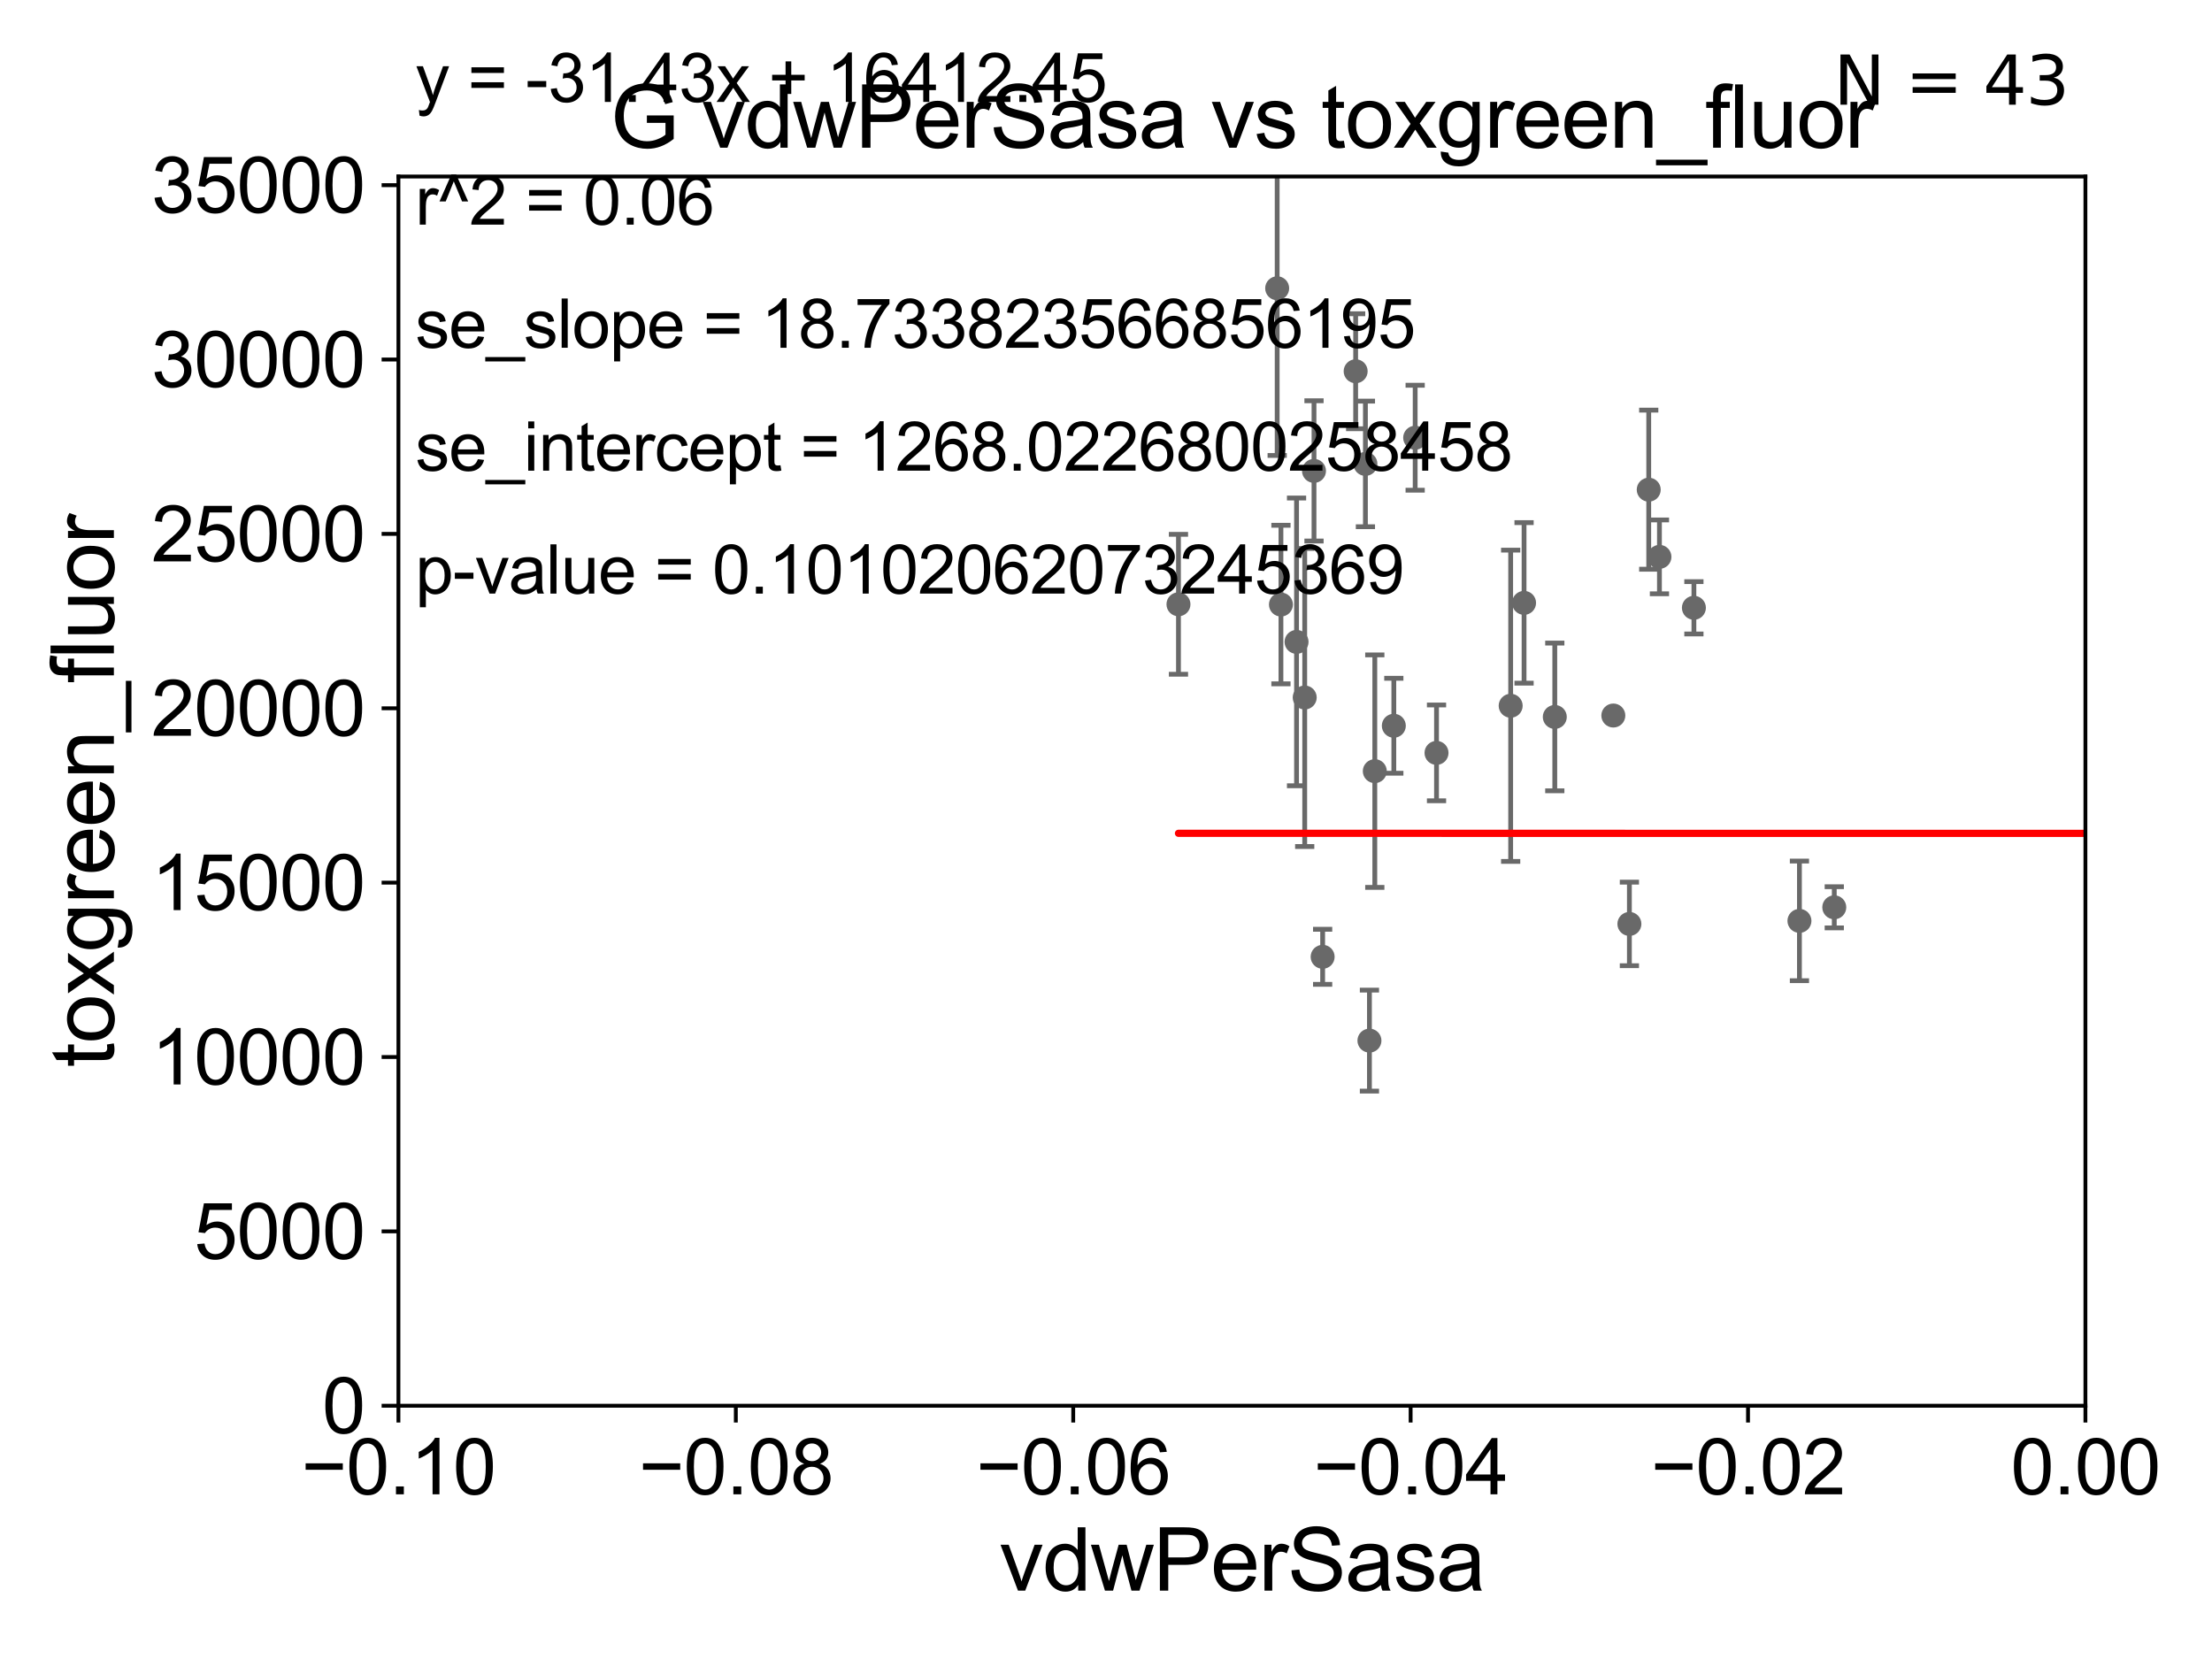 <?xml version="1.0" encoding="utf-8" standalone="no"?>
<!DOCTYPE svg PUBLIC "-//W3C//DTD SVG 1.1//EN"
  "http://www.w3.org/Graphics/SVG/1.1/DTD/svg11.dtd">
<svg xmlns:xlink="http://www.w3.org/1999/xlink" width="460.8pt" height="345.6pt" viewBox="0 0 460.8 345.6" xmlns="http://www.w3.org/2000/svg" version="1.1">
 <defs>
  <style type="text/css">*{stroke-linejoin: round; stroke-linecap: butt}</style>
 </defs>
 <g id="figure_1">
  <g id="patch_1">
   <path d="M 0 345.6 
L 460.8 345.6 
L 460.8 0 
L 0 0 
z
" style="fill: #ffffff"/>
  </g>
  <g id="axes_1">
   <g id="patch_2">
    <path d="M 83 292.84 
L 434.43 292.84 
L 434.43 36.775 
L 83 36.775 
z
" style="fill: #ffffff"/>
   </g>
   <g id="PathCollection_1">
    <defs>
     <path id="mbff61dcb5d" d="M 0 1.118 
C 0.297 1.118 0.581 1 0.791 0.791 
C 1 0.581 1.118 0.297 1.118 0 
C 1.118 -0.297 1 -0.581 0.791 -0.791 
C 0.581 -1 0.297 -1.118 0 -1.118 
C -0.297 -1.118 -0.581 -1 -0.791 -0.791 
C -1 -0.581 -1.118 -0.297 -1.118 0 
C -1.118 0.297 -1 0.581 -0.791 0.791 
C -0.581 1 -0.297 1.118 0 1.118 
z
" style="stroke: #696969"/>
    </defs>
    <g clip-path="url(#p802a7f3e3a)">
     <use xlink:href="#mbff61dcb5d" x="273.73" y="98.095" style="fill: #696969; stroke: #696969"/>
     <use xlink:href="#mbff61dcb5d" x="285.279" y="216.78" style="fill: #696969; stroke: #696969"/>
     <use xlink:href="#mbff61dcb5d" x="547.065" y="251.754" style="fill: #696969; stroke: #696969"/>
     <use xlink:href="#mbff61dcb5d" x="498.869" y="210.071" style="fill: #696969; stroke: #696969"/>
     <use xlink:href="#mbff61dcb5d" x="798.76" y="237.384" style="fill: #696969; stroke: #696969"/>
     <use xlink:href="#mbff61dcb5d" x="612.089" y="258.602" style="fill: #696969; stroke: #696969"/>
     <use xlink:href="#mbff61dcb5d" x="1117.107" y="270.894" style="fill: #696969; stroke: #696969"/>
     <use xlink:href="#mbff61dcb5d" x="323.892" y="149.352" style="fill: #696969; stroke: #696969"/>
     <use xlink:href="#mbff61dcb5d" x="339.433" y="192.471" style="fill: #696969; stroke: #696969"/>
     <use xlink:href="#mbff61dcb5d" x="456.817" y="227.751" style="fill: #696969; stroke: #696969"/>
     <use xlink:href="#mbff61dcb5d" x="343.461" y="102.009" style="fill: #696969; stroke: #696969"/>
     <use xlink:href="#mbff61dcb5d" x="317.49" y="125.59" style="fill: #696969; stroke: #696969"/>
     <use xlink:href="#mbff61dcb5d" x="33178.6" y="136.925" style="fill: #696969; stroke: #696969"/>
     <use xlink:href="#mbff61dcb5d" x="33178.6" y="257.754" style="fill: #696969; stroke: #696969"/>
     <use xlink:href="#mbff61dcb5d" x="7914.967" y="258.514" style="fill: #696969; stroke: #696969"/>
     <use xlink:href="#mbff61dcb5d" x="382.113" y="189.009" style="fill: #696969; stroke: #696969"/>
     <use xlink:href="#mbff61dcb5d" x="33178.6" y="190.508" style="fill: #696969; stroke: #696969"/>
     <use xlink:href="#mbff61dcb5d" x="33178.6" y="141.251" style="fill: #696969; stroke: #696969"/>
     <use xlink:href="#mbff61dcb5d" x="536.375" y="138.677" style="fill: #696969; stroke: #696969"/>
     <use xlink:href="#mbff61dcb5d" x="940.805" y="267.665" style="fill: #696969; stroke: #696969"/>
     <use xlink:href="#mbff61dcb5d" x="1001.867" y="242.287" style="fill: #696969; stroke: #696969"/>
     <use xlink:href="#mbff61dcb5d" x="5642.587" y="251.563" style="fill: #696969; stroke: #696969"/>
     <use xlink:href="#mbff61dcb5d" x="299.253" y="156.841" style="fill: #696969; stroke: #696969"/>
     <use xlink:href="#mbff61dcb5d" x="33178.6" y="244.083" style="fill: #696969; stroke: #696969"/>
     <use xlink:href="#mbff61dcb5d" x="33178.6" y="243.826" style="fill: #696969; stroke: #696969"/>
     <use xlink:href="#mbff61dcb5d" x="17702.977" y="158.912" style="fill: #696969; stroke: #696969"/>
     <use xlink:href="#mbff61dcb5d" x="266.844" y="125.939" style="fill: #696969; stroke: #696969"/>
     <use xlink:href="#mbff61dcb5d" x="270.095" y="133.718" style="fill: #696969; stroke: #696969"/>
     <use xlink:href="#mbff61dcb5d" x="266.059" y="60.054" style="fill: #696969; stroke: #696969"/>
     <use xlink:href="#mbff61dcb5d" x="284.442" y="96.642" style="fill: #696969; stroke: #696969"/>
     <use xlink:href="#mbff61dcb5d" x="374.857" y="191.837" style="fill: #696969; stroke: #696969"/>
     <use xlink:href="#mbff61dcb5d" x="286.396" y="160.644" style="fill: #696969; stroke: #696969"/>
     <use xlink:href="#mbff61dcb5d" x="345.693" y="116.005" style="fill: #696969; stroke: #696969"/>
     <use xlink:href="#mbff61dcb5d" x="245.496" y="125.886" style="fill: #696969; stroke: #696969"/>
     <use xlink:href="#mbff61dcb5d" x="282.407" y="77.339" style="fill: #696969; stroke: #696969"/>
     <use xlink:href="#mbff61dcb5d" x="290.359" y="151.189" style="fill: #696969; stroke: #696969"/>
     <use xlink:href="#mbff61dcb5d" x="20599.286" y="146.662" style="fill: #696969; stroke: #696969"/>
     <use xlink:href="#mbff61dcb5d" x="336.087" y="149.058" style="fill: #696969; stroke: #696969"/>
     <use xlink:href="#mbff61dcb5d" x="352.871" y="126.613" style="fill: #696969; stroke: #696969"/>
     <use xlink:href="#mbff61dcb5d" x="294.805" y="91.187" style="fill: #696969; stroke: #696969"/>
     <use xlink:href="#mbff61dcb5d" x="1270.269" y="270.144" style="fill: #696969; stroke: #696969"/>
     <use xlink:href="#mbff61dcb5d" x="271.795" y="145.302" style="fill: #696969; stroke: #696969"/>
     <use xlink:href="#mbff61dcb5d" x="8713.361" y="168.611" style="fill: #696969; stroke: #696969"/>
     <use xlink:href="#mbff61dcb5d" x="314.7" y="147.023" style="fill: #696969; stroke: #696969"/>
     <use xlink:href="#mbff61dcb5d" x="685.912" y="154.566" style="fill: #696969; stroke: #696969"/>
     <use xlink:href="#mbff61dcb5d" x="275.53" y="199.322" style="fill: #696969; stroke: #696969"/>
    </g>
   </g>
   <g id="matplotlib.axis_1">
    <g id="xtick_1">
     <g id="line2d_1">
      <defs>
       <path id="m4190eba7aa" d="M 0 0 
L 0 3.5 
" style="stroke: #000000; stroke-width: 0.8"/>
      </defs>
      <g>
       <use xlink:href="#m4190eba7aa" x="83" y="292.84" style="stroke: #000000; stroke-width: 0.8"/>
      </g>
     </g>
     <g id="text_1">
      <!-- −0.10 -->
      <g transform="translate(62.759 311.293)scale(0.16 -0.16)">
       <defs>
        <path id="ArialMT-2212" d="M 3381 1997 
L 356 1997 
L 356 2522 
L 3381 2522 
L 3381 1997 
z
" transform="scale(0.016)"/>
        <path id="ArialMT-30" d="M 266 2259 
Q 266 3072 433 3567 
Q 600 4063 929 4331 
Q 1259 4600 1759 4600 
Q 2128 4600 2406 4451 
Q 2684 4303 2865 4023 
Q 3047 3744 3150 3342 
Q 3253 2941 3253 2259 
Q 3253 1453 3087 958 
Q 2922 463 2592 192 
Q 2263 -78 1759 -78 
Q 1097 -78 719 397 
Q 266 969 266 2259 
z
M 844 2259 
Q 844 1131 1108 757 
Q 1372 384 1759 384 
Q 2147 384 2411 759 
Q 2675 1134 2675 2259 
Q 2675 3391 2411 3762 
Q 2147 4134 1753 4134 
Q 1366 4134 1134 3806 
Q 844 3388 844 2259 
z
" transform="scale(0.016)"/>
        <path id="ArialMT-2e" d="M 581 0 
L 581 641 
L 1222 641 
L 1222 0 
L 581 0 
z
" transform="scale(0.016)"/>
        <path id="ArialMT-31" d="M 2384 0 
L 1822 0 
L 1822 3584 
Q 1619 3391 1289 3197 
Q 959 3003 697 2906 
L 697 3450 
Q 1169 3672 1522 3987 
Q 1875 4303 2022 4600 
L 2384 4600 
L 2384 0 
z
" transform="scale(0.016)"/>
       </defs>
       <use xlink:href="#ArialMT-2212"/>
       <use xlink:href="#ArialMT-30" x="58.398"/>
       <use xlink:href="#ArialMT-2e" x="114.014"/>
       <use xlink:href="#ArialMT-31" x="141.797"/>
       <use xlink:href="#ArialMT-30" x="197.412"/>
      </g>
     </g>
    </g>
    <g id="xtick_2">
     <g id="line2d_2">
      <g>
       <use xlink:href="#m4190eba7aa" x="153.286" y="292.84" style="stroke: #000000; stroke-width: 0.8"/>
      </g>
     </g>
     <g id="text_2">
      <!-- −0.08 -->
      <g transform="translate(133.045 311.293)scale(0.16 -0.16)">
       <defs>
        <path id="ArialMT-38" d="M 1131 2484 
Q 781 2613 612 2850 
Q 444 3088 444 3419 
Q 444 3919 803 4259 
Q 1163 4600 1759 4600 
Q 2359 4600 2725 4251 
Q 3091 3903 3091 3403 
Q 3091 3084 2923 2848 
Q 2756 2613 2416 2484 
Q 2838 2347 3058 2040 
Q 3278 1734 3278 1309 
Q 3278 722 2862 322 
Q 2447 -78 1769 -78 
Q 1091 -78 675 323 
Q 259 725 259 1325 
Q 259 1772 486 2073 
Q 713 2375 1131 2484 
z
M 1019 3438 
Q 1019 3113 1228 2906 
Q 1438 2700 1772 2700 
Q 2097 2700 2305 2904 
Q 2513 3109 2513 3406 
Q 2513 3716 2298 3927 
Q 2084 4138 1766 4138 
Q 1444 4138 1231 3931 
Q 1019 3725 1019 3438 
z
M 838 1322 
Q 838 1081 952 856 
Q 1066 631 1291 507 
Q 1516 384 1775 384 
Q 2178 384 2440 643 
Q 2703 903 2703 1303 
Q 2703 1709 2433 1975 
Q 2163 2241 1756 2241 
Q 1359 2241 1098 1978 
Q 838 1716 838 1322 
z
" transform="scale(0.016)"/>
       </defs>
       <use xlink:href="#ArialMT-2212"/>
       <use xlink:href="#ArialMT-30" x="58.398"/>
       <use xlink:href="#ArialMT-2e" x="114.014"/>
       <use xlink:href="#ArialMT-30" x="141.797"/>
       <use xlink:href="#ArialMT-38" x="197.412"/>
      </g>
     </g>
    </g>
    <g id="xtick_3">
     <g id="line2d_3">
      <g>
       <use xlink:href="#m4190eba7aa" x="223.572" y="292.84" style="stroke: #000000; stroke-width: 0.8"/>
      </g>
     </g>
     <g id="text_3">
      <!-- −0.06 -->
      <g transform="translate(203.331 311.293)scale(0.16 -0.16)">
       <defs>
        <path id="ArialMT-36" d="M 3184 3459 
L 2625 3416 
Q 2550 3747 2413 3897 
Q 2184 4138 1850 4138 
Q 1581 4138 1378 3988 
Q 1113 3794 959 3422 
Q 806 3050 800 2363 
Q 1003 2672 1297 2822 
Q 1591 2972 1913 2972 
Q 2475 2972 2870 2558 
Q 3266 2144 3266 1488 
Q 3266 1056 3080 686 
Q 2894 316 2569 119 
Q 2244 -78 1831 -78 
Q 1128 -78 684 439 
Q 241 956 241 2144 
Q 241 3472 731 4075 
Q 1159 4600 1884 4600 
Q 2425 4600 2770 4297 
Q 3116 3994 3184 3459 
z
M 888 1484 
Q 888 1194 1011 928 
Q 1134 663 1356 523 
Q 1578 384 1822 384 
Q 2178 384 2434 671 
Q 2691 959 2691 1453 
Q 2691 1928 2437 2201 
Q 2184 2475 1800 2475 
Q 1419 2475 1153 2201 
Q 888 1928 888 1484 
z
" transform="scale(0.016)"/>
       </defs>
       <use xlink:href="#ArialMT-2212"/>
       <use xlink:href="#ArialMT-30" x="58.398"/>
       <use xlink:href="#ArialMT-2e" x="114.014"/>
       <use xlink:href="#ArialMT-30" x="141.797"/>
       <use xlink:href="#ArialMT-36" x="197.412"/>
      </g>
     </g>
    </g>
    <g id="xtick_4">
     <g id="line2d_4">
      <g>
       <use xlink:href="#m4190eba7aa" x="293.858" y="292.84" style="stroke: #000000; stroke-width: 0.8"/>
      </g>
     </g>
     <g id="text_4">
      <!-- −0.04 -->
      <g transform="translate(273.617 311.293)scale(0.16 -0.16)">
       <defs>
        <path id="ArialMT-34" d="M 2069 0 
L 2069 1097 
L 81 1097 
L 81 1613 
L 2172 4581 
L 2631 4581 
L 2631 1613 
L 3250 1613 
L 3250 1097 
L 2631 1097 
L 2631 0 
L 2069 0 
z
M 2069 1613 
L 2069 3678 
L 634 1613 
L 2069 1613 
z
" transform="scale(0.016)"/>
       </defs>
       <use xlink:href="#ArialMT-2212"/>
       <use xlink:href="#ArialMT-30" x="58.398"/>
       <use xlink:href="#ArialMT-2e" x="114.014"/>
       <use xlink:href="#ArialMT-30" x="141.797"/>
       <use xlink:href="#ArialMT-34" x="197.412"/>
      </g>
     </g>
    </g>
    <g id="xtick_5">
     <g id="line2d_5">
      <g>
       <use xlink:href="#m4190eba7aa" x="364.144" y="292.84" style="stroke: #000000; stroke-width: 0.8"/>
      </g>
     </g>
     <g id="text_5">
      <!-- −0.02 -->
      <g transform="translate(343.903 311.293)scale(0.16 -0.16)">
       <defs>
        <path id="ArialMT-32" d="M 3222 541 
L 3222 0 
L 194 0 
Q 188 203 259 391 
Q 375 700 629 1000 
Q 884 1300 1366 1694 
Q 2113 2306 2375 2664 
Q 2638 3022 2638 3341 
Q 2638 3675 2398 3904 
Q 2159 4134 1775 4134 
Q 1369 4134 1125 3890 
Q 881 3647 878 3216 
L 300 3275 
Q 359 3922 746 4261 
Q 1134 4600 1788 4600 
Q 2447 4600 2831 4234 
Q 3216 3869 3216 3328 
Q 3216 3053 3103 2787 
Q 2991 2522 2730 2228 
Q 2469 1934 1863 1422 
Q 1356 997 1212 845 
Q 1069 694 975 541 
L 3222 541 
z
" transform="scale(0.016)"/>
       </defs>
       <use xlink:href="#ArialMT-2212"/>
       <use xlink:href="#ArialMT-30" x="58.398"/>
       <use xlink:href="#ArialMT-2e" x="114.014"/>
       <use xlink:href="#ArialMT-30" x="141.797"/>
       <use xlink:href="#ArialMT-32" x="197.412"/>
      </g>
     </g>
    </g>
    <g id="xtick_6">
     <g id="line2d_6">
      <g>
       <use xlink:href="#m4190eba7aa" x="434.43" y="292.84" style="stroke: #000000; stroke-width: 0.8"/>
      </g>
     </g>
     <g id="text_6">
      <!-- 0.00 -->
      <g transform="translate(418.861 311.293)scale(0.16 -0.16)">
       <use xlink:href="#ArialMT-30"/>
       <use xlink:href="#ArialMT-2e" x="55.615"/>
       <use xlink:href="#ArialMT-30" x="83.398"/>
       <use xlink:href="#ArialMT-30" x="139.014"/>
      </g>
     </g>
    </g>
    <g id="text_7">
     <!-- vdwPerSasa -->
     <g transform="translate(208.193 331.357)scale(0.18 -0.18)">
      <defs>
       <path id="ArialMT-76" d="M 1344 0 
L 81 3319 
L 675 3319 
L 1388 1331 
Q 1503 1009 1600 663 
Q 1675 925 1809 1294 
L 2547 3319 
L 3125 3319 
L 1869 0 
L 1344 0 
z
" transform="scale(0.016)"/>
       <path id="ArialMT-64" d="M 2575 0 
L 2575 419 
Q 2259 -75 1647 -75 
Q 1250 -75 917 144 
Q 584 363 401 755 
Q 219 1147 219 1656 
Q 219 2153 384 2558 
Q 550 2963 881 3178 
Q 1213 3394 1622 3394 
Q 1922 3394 2156 3267 
Q 2391 3141 2538 2938 
L 2538 4581 
L 3097 4581 
L 3097 0 
L 2575 0 
z
M 797 1656 
Q 797 1019 1065 703 
Q 1334 388 1700 388 
Q 2069 388 2326 689 
Q 2584 991 2584 1609 
Q 2584 2291 2321 2609 
Q 2059 2928 1675 2928 
Q 1300 2928 1048 2622 
Q 797 2316 797 1656 
z
" transform="scale(0.016)"/>
       <path id="ArialMT-77" d="M 1034 0 
L 19 3319 
L 600 3319 
L 1128 1403 
L 1325 691 
Q 1338 744 1497 1375 
L 2025 3319 
L 2603 3319 
L 3100 1394 
L 3266 759 
L 3456 1400 
L 4025 3319 
L 4572 3319 
L 3534 0 
L 2950 0 
L 2422 1988 
L 2294 2553 
L 1622 0 
L 1034 0 
z
" transform="scale(0.016)"/>
       <path id="ArialMT-50" d="M 494 0 
L 494 4581 
L 2222 4581 
Q 2678 4581 2919 4538 
Q 3256 4481 3484 4323 
Q 3713 4166 3852 3881 
Q 3991 3597 3991 3256 
Q 3991 2672 3619 2267 
Q 3247 1863 2275 1863 
L 1100 1863 
L 1100 0 
L 494 0 
z
M 1100 2403 
L 2284 2403 
Q 2872 2403 3119 2622 
Q 3366 2841 3366 3238 
Q 3366 3525 3220 3729 
Q 3075 3934 2838 4000 
Q 2684 4041 2272 4041 
L 1100 4041 
L 1100 2403 
z
" transform="scale(0.016)"/>
       <path id="ArialMT-65" d="M 2694 1069 
L 3275 997 
Q 3138 488 2766 206 
Q 2394 -75 1816 -75 
Q 1088 -75 661 373 
Q 234 822 234 1631 
Q 234 2469 665 2931 
Q 1097 3394 1784 3394 
Q 2450 3394 2872 2941 
Q 3294 2488 3294 1666 
Q 3294 1616 3291 1516 
L 816 1516 
Q 847 969 1125 678 
Q 1403 388 1819 388 
Q 2128 388 2347 550 
Q 2566 713 2694 1069 
z
M 847 1978 
L 2700 1978 
Q 2663 2397 2488 2606 
Q 2219 2931 1791 2931 
Q 1403 2931 1139 2672 
Q 875 2413 847 1978 
z
" transform="scale(0.016)"/>
       <path id="ArialMT-72" d="M 416 0 
L 416 3319 
L 922 3319 
L 922 2816 
Q 1116 3169 1280 3281 
Q 1444 3394 1641 3394 
Q 1925 3394 2219 3213 
L 2025 2691 
Q 1819 2813 1613 2813 
Q 1428 2813 1281 2702 
Q 1134 2591 1072 2394 
Q 978 2094 978 1738 
L 978 0 
L 416 0 
z
" transform="scale(0.016)"/>
       <path id="ArialMT-53" d="M 288 1472 
L 859 1522 
Q 900 1178 1048 958 
Q 1197 738 1509 602 
Q 1822 466 2213 466 
Q 2559 466 2825 569 
Q 3091 672 3220 851 
Q 3350 1031 3350 1244 
Q 3350 1459 3225 1620 
Q 3100 1781 2813 1891 
Q 2628 1963 1997 2114 
Q 1366 2266 1113 2400 
Q 784 2572 623 2826 
Q 463 3081 463 3397 
Q 463 3744 659 4045 
Q 856 4347 1234 4503 
Q 1613 4659 2075 4659 
Q 2584 4659 2973 4495 
Q 3363 4331 3572 4012 
Q 3781 3694 3797 3291 
L 3216 3247 
Q 3169 3681 2898 3903 
Q 2628 4125 2100 4125 
Q 1550 4125 1298 3923 
Q 1047 3722 1047 3438 
Q 1047 3191 1225 3031 
Q 1400 2872 2139 2705 
Q 2878 2538 3153 2413 
Q 3553 2228 3743 1945 
Q 3934 1663 3934 1294 
Q 3934 928 3725 604 
Q 3516 281 3123 101 
Q 2731 -78 2241 -78 
Q 1619 -78 1198 103 
Q 778 284 539 648 
Q 300 1013 288 1472 
z
" transform="scale(0.016)"/>
       <path id="ArialMT-61" d="M 2588 409 
Q 2275 144 1986 34 
Q 1697 -75 1366 -75 
Q 819 -75 525 192 
Q 231 459 231 875 
Q 231 1119 342 1320 
Q 453 1522 633 1644 
Q 813 1766 1038 1828 
Q 1203 1872 1538 1913 
Q 2219 1994 2541 2106 
Q 2544 2222 2544 2253 
Q 2544 2597 2384 2738 
Q 2169 2928 1744 2928 
Q 1347 2928 1158 2789 
Q 969 2650 878 2297 
L 328 2372 
Q 403 2725 575 2942 
Q 747 3159 1072 3276 
Q 1397 3394 1825 3394 
Q 2250 3394 2515 3294 
Q 2781 3194 2906 3042 
Q 3031 2891 3081 2659 
Q 3109 2516 3109 2141 
L 3109 1391 
Q 3109 606 3145 398 
Q 3181 191 3288 0 
L 2700 0 
Q 2613 175 2588 409 
z
M 2541 1666 
Q 2234 1541 1622 1453 
Q 1275 1403 1131 1340 
Q 988 1278 909 1158 
Q 831 1038 831 891 
Q 831 666 1001 516 
Q 1172 366 1500 366 
Q 1825 366 2078 508 
Q 2331 650 2450 897 
Q 2541 1088 2541 1459 
L 2541 1666 
z
" transform="scale(0.016)"/>
       <path id="ArialMT-73" d="M 197 991 
L 753 1078 
Q 800 744 1014 566 
Q 1228 388 1613 388 
Q 2000 388 2187 545 
Q 2375 703 2375 916 
Q 2375 1106 2209 1216 
Q 2094 1291 1634 1406 
Q 1016 1563 777 1677 
Q 538 1791 414 1992 
Q 291 2194 291 2438 
Q 291 2659 392 2848 
Q 494 3038 669 3163 
Q 800 3259 1026 3326 
Q 1253 3394 1513 3394 
Q 1903 3394 2198 3281 
Q 2494 3169 2634 2976 
Q 2775 2784 2828 2463 
L 2278 2388 
Q 2241 2644 2061 2787 
Q 1881 2931 1553 2931 
Q 1166 2931 1000 2803 
Q 834 2675 834 2503 
Q 834 2394 903 2306 
Q 972 2216 1119 2156 
Q 1203 2125 1616 2013 
Q 2213 1853 2448 1751 
Q 2684 1650 2818 1456 
Q 2953 1263 2953 975 
Q 2953 694 2789 445 
Q 2625 197 2315 61 
Q 2006 -75 1616 -75 
Q 969 -75 630 194 
Q 291 463 197 991 
z
" transform="scale(0.016)"/>
      </defs>
      <use xlink:href="#ArialMT-76"/>
      <use xlink:href="#ArialMT-64" x="50"/>
      <use xlink:href="#ArialMT-77" x="105.615"/>
      <use xlink:href="#ArialMT-50" x="177.832"/>
      <use xlink:href="#ArialMT-65" x="244.531"/>
      <use xlink:href="#ArialMT-72" x="300.146"/>
      <use xlink:href="#ArialMT-53" x="333.447"/>
      <use xlink:href="#ArialMT-61" x="400.146"/>
      <use xlink:href="#ArialMT-73" x="455.762"/>
      <use xlink:href="#ArialMT-61" x="505.762"/>
     </g>
    </g>
   </g>
   <g id="matplotlib.axis_2">
    <g id="ytick_1">
     <g id="line2d_7">
      <defs>
       <path id="m784bcd8ca0" d="M 0 0 
L -3.5 0 
" style="stroke: #000000; stroke-width: 0.8"/>
      </defs>
      <g>
       <use xlink:href="#m784bcd8ca0" x="83" y="292.84" style="stroke: #000000; stroke-width: 0.8"/>
      </g>
     </g>
     <g id="text_8">
      <!-- 0 -->
      <g transform="translate(67.103 298.566)scale(0.16 -0.16)">
       <use xlink:href="#ArialMT-30"/>
      </g>
     </g>
    </g>
    <g id="ytick_2">
     <g id="line2d_8">
      <g>
       <use xlink:href="#m784bcd8ca0" x="83" y="256.516" style="stroke: #000000; stroke-width: 0.8"/>
      </g>
     </g>
     <g id="text_9">
      <!-- 5000 -->
      <g transform="translate(40.41 262.242)scale(0.16 -0.16)">
       <defs>
        <path id="ArialMT-35" d="M 266 1200 
L 856 1250 
Q 922 819 1161 601 
Q 1400 384 1738 384 
Q 2144 384 2425 690 
Q 2706 997 2706 1503 
Q 2706 1984 2436 2262 
Q 2166 2541 1728 2541 
Q 1456 2541 1237 2417 
Q 1019 2294 894 2097 
L 366 2166 
L 809 4519 
L 3088 4519 
L 3088 3981 
L 1259 3981 
L 1013 2750 
Q 1425 3038 1878 3038 
Q 2478 3038 2890 2622 
Q 3303 2206 3303 1553 
Q 3303 931 2941 478 
Q 2500 -78 1738 -78 
Q 1113 -78 717 272 
Q 322 622 266 1200 
z
" transform="scale(0.016)"/>
       </defs>
       <use xlink:href="#ArialMT-35"/>
       <use xlink:href="#ArialMT-30" x="55.615"/>
       <use xlink:href="#ArialMT-30" x="111.23"/>
       <use xlink:href="#ArialMT-30" x="166.846"/>
      </g>
     </g>
    </g>
    <g id="ytick_3">
     <g id="line2d_9">
      <g>
       <use xlink:href="#m784bcd8ca0" x="83" y="220.192" style="stroke: #000000; stroke-width: 0.8"/>
      </g>
     </g>
     <g id="text_10">
      <!-- 10000 -->
      <g transform="translate(31.512 225.918)scale(0.16 -0.16)">
       <use xlink:href="#ArialMT-31"/>
       <use xlink:href="#ArialMT-30" x="55.615"/>
       <use xlink:href="#ArialMT-30" x="111.23"/>
       <use xlink:href="#ArialMT-30" x="166.846"/>
       <use xlink:href="#ArialMT-30" x="222.461"/>
      </g>
     </g>
    </g>
    <g id="ytick_4">
     <g id="line2d_10">
      <g>
       <use xlink:href="#m784bcd8ca0" x="83" y="183.867" style="stroke: #000000; stroke-width: 0.8"/>
      </g>
     </g>
     <g id="text_11">
      <!-- 15000 -->
      <g transform="translate(31.512 189.594)scale(0.16 -0.16)">
       <use xlink:href="#ArialMT-31"/>
       <use xlink:href="#ArialMT-35" x="55.615"/>
       <use xlink:href="#ArialMT-30" x="111.23"/>
       <use xlink:href="#ArialMT-30" x="166.846"/>
       <use xlink:href="#ArialMT-30" x="222.461"/>
      </g>
     </g>
    </g>
    <g id="ytick_5">
     <g id="line2d_11">
      <g>
       <use xlink:href="#m784bcd8ca0" x="83" y="147.543" style="stroke: #000000; stroke-width: 0.8"/>
      </g>
     </g>
     <g id="text_12">
      <!-- 20000 -->
      <g transform="translate(31.512 153.27)scale(0.16 -0.16)">
       <use xlink:href="#ArialMT-32"/>
       <use xlink:href="#ArialMT-30" x="55.615"/>
       <use xlink:href="#ArialMT-30" x="111.23"/>
       <use xlink:href="#ArialMT-30" x="166.846"/>
       <use xlink:href="#ArialMT-30" x="222.461"/>
      </g>
     </g>
    </g>
    <g id="ytick_6">
     <g id="line2d_12">
      <g>
       <use xlink:href="#m784bcd8ca0" x="83" y="111.219" style="stroke: #000000; stroke-width: 0.8"/>
      </g>
     </g>
     <g id="text_13">
      <!-- 25000 -->
      <g transform="translate(31.512 116.945)scale(0.16 -0.16)">
       <use xlink:href="#ArialMT-32"/>
       <use xlink:href="#ArialMT-35" x="55.615"/>
       <use xlink:href="#ArialMT-30" x="111.23"/>
       <use xlink:href="#ArialMT-30" x="166.846"/>
       <use xlink:href="#ArialMT-30" x="222.461"/>
      </g>
     </g>
    </g>
    <g id="ytick_7">
     <g id="line2d_13">
      <g>
       <use xlink:href="#m784bcd8ca0" x="83" y="74.895" style="stroke: #000000; stroke-width: 0.8"/>
      </g>
     </g>
     <g id="text_14">
      <!-- 30000 -->
      <g transform="translate(31.512 80.621)scale(0.16 -0.16)">
       <defs>
        <path id="ArialMT-33" d="M 269 1209 
L 831 1284 
Q 928 806 1161 595 
Q 1394 384 1728 384 
Q 2125 384 2398 659 
Q 2672 934 2672 1341 
Q 2672 1728 2419 1979 
Q 2166 2231 1775 2231 
Q 1616 2231 1378 2169 
L 1441 2663 
Q 1497 2656 1531 2656 
Q 1891 2656 2178 2843 
Q 2466 3031 2466 3422 
Q 2466 3731 2256 3934 
Q 2047 4138 1716 4138 
Q 1388 4138 1169 3931 
Q 950 3725 888 3313 
L 325 3413 
Q 428 3978 793 4289 
Q 1159 4600 1703 4600 
Q 2078 4600 2393 4439 
Q 2709 4278 2876 4000 
Q 3044 3722 3044 3409 
Q 3044 3113 2884 2869 
Q 2725 2625 2413 2481 
Q 2819 2388 3044 2092 
Q 3269 1797 3269 1353 
Q 3269 753 2831 336 
Q 2394 -81 1725 -81 
Q 1122 -81 723 278 
Q 325 638 269 1209 
z
" transform="scale(0.016)"/>
       </defs>
       <use xlink:href="#ArialMT-33"/>
       <use xlink:href="#ArialMT-30" x="55.615"/>
       <use xlink:href="#ArialMT-30" x="111.23"/>
       <use xlink:href="#ArialMT-30" x="166.846"/>
       <use xlink:href="#ArialMT-30" x="222.461"/>
      </g>
     </g>
    </g>
    <g id="ytick_8">
     <g id="line2d_14">
      <g>
       <use xlink:href="#m784bcd8ca0" x="83" y="38.571" style="stroke: #000000; stroke-width: 0.8"/>
      </g>
     </g>
     <g id="text_15">
      <!-- 35000 -->
      <g transform="translate(31.512 44.297)scale(0.16 -0.16)">
       <use xlink:href="#ArialMT-33"/>
       <use xlink:href="#ArialMT-35" x="55.615"/>
       <use xlink:href="#ArialMT-30" x="111.23"/>
       <use xlink:href="#ArialMT-30" x="166.846"/>
       <use xlink:href="#ArialMT-30" x="222.461"/>
      </g>
     </g>
    </g>
    <g id="text_16">
     <!-- toxgreen_fluor -->
     <g transform="translate(23.724 222.34)rotate(-90)scale(0.18 -0.18)">
      <defs>
       <path id="ArialMT-74" d="M 1650 503 
L 1731 6 
Q 1494 -44 1306 -44 
Q 1000 -44 831 53 
Q 663 150 594 308 
Q 525 466 525 972 
L 525 2881 
L 113 2881 
L 113 3319 
L 525 3319 
L 525 4141 
L 1084 4478 
L 1084 3319 
L 1650 3319 
L 1650 2881 
L 1084 2881 
L 1084 941 
Q 1084 700 1114 631 
Q 1144 563 1211 522 
Q 1278 481 1403 481 
Q 1497 481 1650 503 
z
" transform="scale(0.016)"/>
       <path id="ArialMT-6f" d="M 213 1659 
Q 213 2581 725 3025 
Q 1153 3394 1769 3394 
Q 2453 3394 2887 2945 
Q 3322 2497 3322 1706 
Q 3322 1066 3130 698 
Q 2938 331 2570 128 
Q 2203 -75 1769 -75 
Q 1072 -75 642 372 
Q 213 819 213 1659 
z
M 791 1659 
Q 791 1022 1069 705 
Q 1347 388 1769 388 
Q 2188 388 2466 706 
Q 2744 1025 2744 1678 
Q 2744 2294 2464 2611 
Q 2184 2928 1769 2928 
Q 1347 2928 1069 2612 
Q 791 2297 791 1659 
z
" transform="scale(0.016)"/>
       <path id="ArialMT-78" d="M 47 0 
L 1259 1725 
L 138 3319 
L 841 3319 
L 1350 2541 
Q 1494 2319 1581 2169 
Q 1719 2375 1834 2534 
L 2394 3319 
L 3066 3319 
L 1919 1756 
L 3153 0 
L 2463 0 
L 1781 1031 
L 1600 1309 
L 728 0 
L 47 0 
z
" transform="scale(0.016)"/>
       <path id="ArialMT-67" d="M 319 -275 
L 866 -356 
Q 900 -609 1056 -725 
Q 1266 -881 1628 -881 
Q 2019 -881 2231 -725 
Q 2444 -569 2519 -288 
Q 2563 -116 2559 434 
Q 2191 0 1641 0 
Q 956 0 581 494 
Q 206 988 206 1678 
Q 206 2153 378 2554 
Q 550 2956 876 3175 
Q 1203 3394 1644 3394 
Q 2231 3394 2613 2919 
L 2613 3319 
L 3131 3319 
L 3131 450 
Q 3131 -325 2973 -648 
Q 2816 -972 2473 -1159 
Q 2131 -1347 1631 -1347 
Q 1038 -1347 672 -1080 
Q 306 -813 319 -275 
z
M 784 1719 
Q 784 1066 1043 766 
Q 1303 466 1694 466 
Q 2081 466 2343 764 
Q 2606 1063 2606 1700 
Q 2606 2309 2336 2618 
Q 2066 2928 1684 2928 
Q 1309 2928 1046 2623 
Q 784 2319 784 1719 
z
" transform="scale(0.016)"/>
       <path id="ArialMT-6e" d="M 422 0 
L 422 3319 
L 928 3319 
L 928 2847 
Q 1294 3394 1984 3394 
Q 2284 3394 2536 3286 
Q 2788 3178 2913 3003 
Q 3038 2828 3088 2588 
Q 3119 2431 3119 2041 
L 3119 0 
L 2556 0 
L 2556 2019 
Q 2556 2363 2490 2533 
Q 2425 2703 2258 2804 
Q 2091 2906 1866 2906 
Q 1506 2906 1245 2678 
Q 984 2450 984 1813 
L 984 0 
L 422 0 
z
" transform="scale(0.016)"/>
       <path id="ArialMT-5f" d="M -97 -1272 
L -97 -866 
L 3631 -866 
L 3631 -1272 
L -97 -1272 
z
" transform="scale(0.016)"/>
       <path id="ArialMT-66" d="M 556 0 
L 556 2881 
L 59 2881 
L 59 3319 
L 556 3319 
L 556 3672 
Q 556 4006 616 4169 
Q 697 4388 901 4523 
Q 1106 4659 1475 4659 
Q 1713 4659 2000 4603 
L 1916 4113 
Q 1741 4144 1584 4144 
Q 1328 4144 1222 4034 
Q 1116 3925 1116 3625 
L 1116 3319 
L 1763 3319 
L 1763 2881 
L 1116 2881 
L 1116 0 
L 556 0 
z
" transform="scale(0.016)"/>
       <path id="ArialMT-6c" d="M 409 0 
L 409 4581 
L 972 4581 
L 972 0 
L 409 0 
z
" transform="scale(0.016)"/>
       <path id="ArialMT-75" d="M 2597 0 
L 2597 488 
Q 2209 -75 1544 -75 
Q 1250 -75 995 37 
Q 741 150 617 320 
Q 494 491 444 738 
Q 409 903 409 1263 
L 409 3319 
L 972 3319 
L 972 1478 
Q 972 1038 1006 884 
Q 1059 663 1231 536 
Q 1403 409 1656 409 
Q 1909 409 2131 539 
Q 2353 669 2445 892 
Q 2538 1116 2538 1541 
L 2538 3319 
L 3100 3319 
L 3100 0 
L 2597 0 
z
" transform="scale(0.016)"/>
      </defs>
      <use xlink:href="#ArialMT-74"/>
      <use xlink:href="#ArialMT-6f" x="27.783"/>
      <use xlink:href="#ArialMT-78" x="83.398"/>
      <use xlink:href="#ArialMT-67" x="133.398"/>
      <use xlink:href="#ArialMT-72" x="189.014"/>
      <use xlink:href="#ArialMT-65" x="222.314"/>
      <use xlink:href="#ArialMT-65" x="277.93"/>
      <use xlink:href="#ArialMT-6e" x="333.545"/>
      <use xlink:href="#ArialMT-5f" x="389.16"/>
      <use xlink:href="#ArialMT-66" x="444.775"/>
      <use xlink:href="#ArialMT-6c" x="472.559"/>
      <use xlink:href="#ArialMT-75" x="494.775"/>
      <use xlink:href="#ArialMT-6f" x="550.391"/>
      <use xlink:href="#ArialMT-72" x="606.006"/>
     </g>
    </g>
   </g>
   <g id="LineCollection_1">
    <path d="M 273.73 112.707 
L 273.73 83.483 
" clip-path="url(#p802a7f3e3a)" style="fill: none; stroke: #696969"/>
    <path d="M 285.279 227.297 
L 285.279 206.263 
" clip-path="url(#p802a7f3e3a)" style="fill: none; stroke: #696969"/>
    <path clip-path="url(#p802a7f3e3a)" style="fill: none; stroke: #696969"/>
    <path clip-path="url(#p802a7f3e3a)" style="fill: none; stroke: #696969"/>
    <path clip-path="url(#p802a7f3e3a)" style="fill: none; stroke: #696969"/>
    <path clip-path="url(#p802a7f3e3a)" style="fill: none; stroke: #696969"/>
    <path clip-path="url(#p802a7f3e3a)" style="fill: none; stroke: #696969"/>
    <path d="M 323.892 164.74 
L 323.892 133.965 
" clip-path="url(#p802a7f3e3a)" style="fill: none; stroke: #696969"/>
    <path d="M 339.433 201.177 
L 339.433 183.766 
" clip-path="url(#p802a7f3e3a)" style="fill: none; stroke: #696969"/>
    <path d="M 456.817 235.338 
L 456.817 220.165 
" clip-path="url(#p802a7f3e3a)" style="fill: none; stroke: #696969"/>
    <path d="M 343.461 118.578 
L 343.461 85.439 
" clip-path="url(#p802a7f3e3a)" style="fill: none; stroke: #696969"/>
    <path d="M 317.49 142.311 
L 317.49 108.87 
" clip-path="url(#p802a7f3e3a)" style="fill: none; stroke: #696969"/>
    <path clip-path="url(#p802a7f3e3a)" style="fill: none; stroke: #696969"/>
    <path clip-path="url(#p802a7f3e3a)" style="fill: none; stroke: #696969"/>
    <path d="M 382.113 193.298 
L 382.113 184.72 
" clip-path="url(#p802a7f3e3a)" style="fill: none; stroke: #696969"/>
    <path clip-path="url(#p802a7f3e3a)" style="fill: none; stroke: #696969"/>
    <path clip-path="url(#p802a7f3e3a)" style="fill: none; stroke: #696969"/>
    <path clip-path="url(#p802a7f3e3a)" style="fill: none; stroke: #696969"/>
    <path clip-path="url(#p802a7f3e3a)" style="fill: none; stroke: #696969"/>
    <path clip-path="url(#p802a7f3e3a)" style="fill: none; stroke: #696969"/>
    <path d="M 299.253 166.82 
L 299.253 146.861 
" clip-path="url(#p802a7f3e3a)" style="fill: none; stroke: #696969"/>
    <path clip-path="url(#p802a7f3e3a)" style="fill: none; stroke: #696969"/>
    <path clip-path="url(#p802a7f3e3a)" style="fill: none; stroke: #696969"/>
    <path d="M 266.844 142.455 
L 266.844 109.423 
" clip-path="url(#p802a7f3e3a)" style="fill: none; stroke: #696969"/>
    <path d="M 270.095 163.689 
L 270.095 103.748 
" clip-path="url(#p802a7f3e3a)" style="fill: none; stroke: #696969"/>
    <path d="M 266.059 94.883 
L 266.059 25.225 
" clip-path="url(#p802a7f3e3a)" style="fill: none; stroke: #696969"/>
    <path d="M 284.442 109.725 
L 284.442 83.558 
" clip-path="url(#p802a7f3e3a)" style="fill: none; stroke: #696969"/>
    <path d="M 374.857 204.296 
L 374.857 179.378 
" clip-path="url(#p802a7f3e3a)" style="fill: none; stroke: #696969"/>
    <path d="M 286.396 184.862 
L 286.396 136.426 
" clip-path="url(#p802a7f3e3a)" style="fill: none; stroke: #696969"/>
    <path d="M 345.693 123.696 
L 345.693 108.315 
" clip-path="url(#p802a7f3e3a)" style="fill: none; stroke: #696969"/>
    <path d="M 245.496 140.457 
L 245.496 111.314 
" clip-path="url(#p802a7f3e3a)" style="fill: none; stroke: #696969"/>
    <path d="M 282.407 89.318 
L 282.407 65.36 
" clip-path="url(#p802a7f3e3a)" style="fill: none; stroke: #696969"/>
    <path d="M 290.359 161.08 
L 290.359 141.298 
" clip-path="url(#p802a7f3e3a)" style="fill: none; stroke: #696969"/>
    <path clip-path="url(#p802a7f3e3a)" style="fill: none; stroke: #696969"/>
    <path d="M 336.087 149.554 
L 336.087 148.562 
" clip-path="url(#p802a7f3e3a)" style="fill: none; stroke: #696969"/>
    <path d="M 352.871 132.064 
L 352.871 121.162 
" clip-path="url(#p802a7f3e3a)" style="fill: none; stroke: #696969"/>
    <path d="M 294.805 102.122 
L 294.805 80.251 
" clip-path="url(#p802a7f3e3a)" style="fill: none; stroke: #696969"/>
    <path clip-path="url(#p802a7f3e3a)" style="fill: none; stroke: #696969"/>
    <path d="M 271.795 176.343 
L 271.795 114.261 
" clip-path="url(#p802a7f3e3a)" style="fill: none; stroke: #696969"/>
    <path clip-path="url(#p802a7f3e3a)" style="fill: none; stroke: #696969"/>
    <path d="M 314.7 179.444 
L 314.7 114.602 
" clip-path="url(#p802a7f3e3a)" style="fill: none; stroke: #696969"/>
    <path clip-path="url(#p802a7f3e3a)" style="fill: none; stroke: #696969"/>
    <path d="M 275.53 205.059 
L 275.53 193.584 
" clip-path="url(#p802a7f3e3a)" style="fill: none; stroke: #696969"/>
   </g>
   <g id="line2d_15">
    <defs>
     <path id="m9c734929df" d="M 2 0 
L -2 -0 
" style="stroke: #696969"/>
    </defs>
    <g clip-path="url(#p802a7f3e3a)">
     <use xlink:href="#m9c734929df" x="273.73" y="112.707" style="fill: #696969; stroke: #696969"/>
     <use xlink:href="#m9c734929df" x="285.279" y="227.297" style="fill: #696969; stroke: #696969"/>
     <use xlink:href="#m9c734929df" x="547.065" y="259.681" style="fill: #696969; stroke: #696969"/>
     <use xlink:href="#m9c734929df" x="498.869" y="224.119" style="fill: #696969; stroke: #696969"/>
     <use xlink:href="#m9c734929df" x="798.76" y="241.022" style="fill: #696969; stroke: #696969"/>
     <use xlink:href="#m9c734929df" x="612.089" y="266.076" style="fill: #696969; stroke: #696969"/>
     <use xlink:href="#m9c734929df" x="1117.107" y="278.276" style="fill: #696969; stroke: #696969"/>
     <use xlink:href="#m9c734929df" x="323.892" y="164.74" style="fill: #696969; stroke: #696969"/>
     <use xlink:href="#m9c734929df" x="339.433" y="201.177" style="fill: #696969; stroke: #696969"/>
     <use xlink:href="#m9c734929df" x="456.817" y="235.338" style="fill: #696969; stroke: #696969"/>
     <use xlink:href="#m9c734929df" x="343.461" y="118.578" style="fill: #696969; stroke: #696969"/>
     <use xlink:href="#m9c734929df" x="317.49" y="142.311" style="fill: #696969; stroke: #696969"/>
     <use xlink:href="#m9c734929df" x="33178.6" y="152.409" style="fill: #696969; stroke: #696969"/>
     <use xlink:href="#m9c734929df" x="33178.6" y="262.207" style="fill: #696969; stroke: #696969"/>
     <use xlink:href="#m9c734929df" x="7914.967" y="263.053" style="fill: #696969; stroke: #696969"/>
     <use xlink:href="#m9c734929df" x="382.113" y="193.298" style="fill: #696969; stroke: #696969"/>
     <use xlink:href="#m9c734929df" x="33178.6" y="194.819" style="fill: #696969; stroke: #696969"/>
     <use xlink:href="#m9c734929df" x="33178.6" y="150.825" style="fill: #696969; stroke: #696969"/>
     <use xlink:href="#m9c734929df" x="536.375" y="148.344" style="fill: #696969; stroke: #696969"/>
     <use xlink:href="#m9c734929df" x="940.805" y="273.766" style="fill: #696969; stroke: #696969"/>
     <use xlink:href="#m9c734929df" x="1001.867" y="258.685" style="fill: #696969; stroke: #696969"/>
     <use xlink:href="#m9c734929df" x="5642.587" y="257.174" style="fill: #696969; stroke: #696969"/>
     <use xlink:href="#m9c734929df" x="299.253" y="166.82" style="fill: #696969; stroke: #696969"/>
     <use xlink:href="#m9c734929df" x="33178.6" y="248.695" style="fill: #696969; stroke: #696969"/>
     <use xlink:href="#m9c734929df" x="33178.6" y="248.519" style="fill: #696969; stroke: #696969"/>
     <use xlink:href="#m9c734929df" x="17702.977" y="179.961" style="fill: #696969; stroke: #696969"/>
     <use xlink:href="#m9c734929df" x="266.844" y="142.455" style="fill: #696969; stroke: #696969"/>
     <use xlink:href="#m9c734929df" x="270.095" y="163.689" style="fill: #696969; stroke: #696969"/>
     <use xlink:href="#m9c734929df" x="266.059" y="94.883" style="fill: #696969; stroke: #696969"/>
     <use xlink:href="#m9c734929df" x="284.442" y="109.725" style="fill: #696969; stroke: #696969"/>
     <use xlink:href="#m9c734929df" x="374.857" y="204.296" style="fill: #696969; stroke: #696969"/>
     <use xlink:href="#m9c734929df" x="286.396" y="184.862" style="fill: #696969; stroke: #696969"/>
     <use xlink:href="#m9c734929df" x="345.693" y="123.696" style="fill: #696969; stroke: #696969"/>
     <use xlink:href="#m9c734929df" x="245.496" y="140.457" style="fill: #696969; stroke: #696969"/>
     <use xlink:href="#m9c734929df" x="282.407" y="89.318" style="fill: #696969; stroke: #696969"/>
     <use xlink:href="#m9c734929df" x="290.359" y="161.08" style="fill: #696969; stroke: #696969"/>
     <use xlink:href="#m9c734929df" x="20599.286" y="173.544" style="fill: #696969; stroke: #696969"/>
     <use xlink:href="#m9c734929df" x="336.087" y="149.554" style="fill: #696969; stroke: #696969"/>
     <use xlink:href="#m9c734929df" x="352.871" y="132.064" style="fill: #696969; stroke: #696969"/>
     <use xlink:href="#m9c734929df" x="294.805" y="102.122" style="fill: #696969; stroke: #696969"/>
     <use xlink:href="#m9c734929df" x="1270.269" y="280.396" style="fill: #696969; stroke: #696969"/>
     <use xlink:href="#m9c734929df" x="271.795" y="176.343" style="fill: #696969; stroke: #696969"/>
     <use xlink:href="#m9c734929df" x="8713.361" y="173.7" style="fill: #696969; stroke: #696969"/>
     <use xlink:href="#m9c734929df" x="314.7" y="179.444" style="fill: #696969; stroke: #696969"/>
     <use xlink:href="#m9c734929df" x="685.912" y="162.307" style="fill: #696969; stroke: #696969"/>
     <use xlink:href="#m9c734929df" x="275.53" y="205.059" style="fill: #696969; stroke: #696969"/>
    </g>
   </g>
   <g id="line2d_16">
    <g clip-path="url(#p802a7f3e3a)">
     <use xlink:href="#m9c734929df" x="273.73" y="83.483" style="fill: #696969; stroke: #696969"/>
     <use xlink:href="#m9c734929df" x="285.279" y="206.263" style="fill: #696969; stroke: #696969"/>
     <use xlink:href="#m9c734929df" x="547.065" y="243.828" style="fill: #696969; stroke: #696969"/>
     <use xlink:href="#m9c734929df" x="498.869" y="196.023" style="fill: #696969; stroke: #696969"/>
     <use xlink:href="#m9c734929df" x="798.76" y="233.746" style="fill: #696969; stroke: #696969"/>
     <use xlink:href="#m9c734929df" x="612.089" y="251.127" style="fill: #696969; stroke: #696969"/>
     <use xlink:href="#m9c734929df" x="1117.107" y="263.513" style="fill: #696969; stroke: #696969"/>
     <use xlink:href="#m9c734929df" x="323.892" y="133.965" style="fill: #696969; stroke: #696969"/>
     <use xlink:href="#m9c734929df" x="339.433" y="183.766" style="fill: #696969; stroke: #696969"/>
     <use xlink:href="#m9c734929df" x="456.817" y="220.165" style="fill: #696969; stroke: #696969"/>
     <use xlink:href="#m9c734929df" x="343.461" y="85.439" style="fill: #696969; stroke: #696969"/>
     <use xlink:href="#m9c734929df" x="317.49" y="108.87" style="fill: #696969; stroke: #696969"/>
     <use xlink:href="#m9c734929df" x="33178.6" y="121.441" style="fill: #696969; stroke: #696969"/>
     <use xlink:href="#m9c734929df" x="33178.6" y="253.301" style="fill: #696969; stroke: #696969"/>
     <use xlink:href="#m9c734929df" x="7914.967" y="253.975" style="fill: #696969; stroke: #696969"/>
     <use xlink:href="#m9c734929df" x="382.113" y="184.72" style="fill: #696969; stroke: #696969"/>
     <use xlink:href="#m9c734929df" x="33178.6" y="186.196" style="fill: #696969; stroke: #696969"/>
     <use xlink:href="#m9c734929df" x="33178.6" y="131.677" style="fill: #696969; stroke: #696969"/>
     <use xlink:href="#m9c734929df" x="536.375" y="129.01" style="fill: #696969; stroke: #696969"/>
     <use xlink:href="#m9c734929df" x="940.805" y="261.564" style="fill: #696969; stroke: #696969"/>
     <use xlink:href="#m9c734929df" x="1001.867" y="225.89" style="fill: #696969; stroke: #696969"/>
     <use xlink:href="#m9c734929df" x="5642.587" y="245.952" style="fill: #696969; stroke: #696969"/>
     <use xlink:href="#m9c734929df" x="299.253" y="146.861" style="fill: #696969; stroke: #696969"/>
     <use xlink:href="#m9c734929df" x="33178.6" y="239.472" style="fill: #696969; stroke: #696969"/>
     <use xlink:href="#m9c734929df" x="33178.6" y="239.134" style="fill: #696969; stroke: #696969"/>
     <use xlink:href="#m9c734929df" x="17702.977" y="137.862" style="fill: #696969; stroke: #696969"/>
     <use xlink:href="#m9c734929df" x="266.844" y="109.423" style="fill: #696969; stroke: #696969"/>
     <use xlink:href="#m9c734929df" x="270.095" y="103.748" style="fill: #696969; stroke: #696969"/>
     <use xlink:href="#m9c734929df" x="266.059" y="25.225" style="fill: #696969; stroke: #696969"/>
     <use xlink:href="#m9c734929df" x="284.442" y="83.558" style="fill: #696969; stroke: #696969"/>
     <use xlink:href="#m9c734929df" x="374.857" y="179.378" style="fill: #696969; stroke: #696969"/>
     <use xlink:href="#m9c734929df" x="286.396" y="136.426" style="fill: #696969; stroke: #696969"/>
     <use xlink:href="#m9c734929df" x="345.693" y="108.315" style="fill: #696969; stroke: #696969"/>
     <use xlink:href="#m9c734929df" x="245.496" y="111.314" style="fill: #696969; stroke: #696969"/>
     <use xlink:href="#m9c734929df" x="282.407" y="65.36" style="fill: #696969; stroke: #696969"/>
     <use xlink:href="#m9c734929df" x="290.359" y="141.298" style="fill: #696969; stroke: #696969"/>
     <use xlink:href="#m9c734929df" x="20599.286" y="119.78" style="fill: #696969; stroke: #696969"/>
     <use xlink:href="#m9c734929df" x="336.087" y="148.562" style="fill: #696969; stroke: #696969"/>
     <use xlink:href="#m9c734929df" x="352.871" y="121.162" style="fill: #696969; stroke: #696969"/>
     <use xlink:href="#m9c734929df" x="294.805" y="80.251" style="fill: #696969; stroke: #696969"/>
     <use xlink:href="#m9c734929df" x="1270.269" y="259.892" style="fill: #696969; stroke: #696969"/>
     <use xlink:href="#m9c734929df" x="271.795" y="114.261" style="fill: #696969; stroke: #696969"/>
     <use xlink:href="#m9c734929df" x="8713.361" y="163.522" style="fill: #696969; stroke: #696969"/>
     <use xlink:href="#m9c734929df" x="314.7" y="114.602" style="fill: #696969; stroke: #696969"/>
     <use xlink:href="#m9c734929df" x="685.912" y="146.825" style="fill: #696969; stroke: #696969"/>
     <use xlink:href="#m9c734929df" x="275.53" y="193.584" style="fill: #696969; stroke: #696969"/>
    </g>
   </g>
   <g id="line2d_17">
    <path d="M 273.73 173.596 
L 285.279 173.597 
L 461.8 173.608 
M 461.8 173.608 
L 323.892 173.599 
L 339.433 173.6 
L 456.817 173.608 
L 343.461 173.6 
L 317.49 173.599 
L 461.8 173.608 
M 461.8 173.608 
L 382.113 173.603 
L 461.8 173.608 
M 461.8 173.608 
L 299.253 173.597 
L 461.8 173.608 
M 461.8 173.608 
L 266.844 173.595 
L 270.095 173.596 
L 266.059 173.595 
L 284.442 173.597 
L 374.857 173.602 
L 286.396 173.597 
L 345.693 173.6 
L 245.496 173.594 
L 282.407 173.596 
L 290.359 173.597 
L 461.8 173.608 
M 461.8 173.608 
L 336.087 173.6 
L 352.871 173.601 
L 294.805 173.597 
L 461.8 173.608 
M 461.8 173.608 
L 271.795 173.596 
L 461.8 173.608 
M 461.8 173.608 
L 314.7 173.598 
L 461.8 173.608 
M 461.8 173.608 
L 275.53 173.596 
" clip-path="url(#p802a7f3e3a)" style="fill: none; stroke: #ff0000; stroke-width: 1.5; stroke-linecap: square"/>
   </g>
   <g id="line2d_18">
    <defs>
     <path id="m777793b8b5" d="M 0 2 
C 0.53 2 1.039 1.789 1.414 1.414 
C 1.789 1.039 2 0.53 2 0 
C 2 -0.53 1.789 -1.039 1.414 -1.414 
C 1.039 -1.789 0.53 -2 0 -2 
C -0.53 -2 -1.039 -1.789 -1.414 -1.414 
C -1.789 -1.039 -2 -0.53 -2 0 
C -2 0.53 -1.789 1.039 -1.414 1.414 
C -1.039 1.789 -0.53 2 0 2 
z
" style="stroke: #696969"/>
    </defs>
    <g clip-path="url(#p802a7f3e3a)">
     <use xlink:href="#m777793b8b5" x="273.73" y="98.095" style="fill: #696969; stroke: #696969"/>
     <use xlink:href="#m777793b8b5" x="285.279" y="216.78" style="fill: #696969; stroke: #696969"/>
     <use xlink:href="#m777793b8b5" x="547.065" y="251.754" style="fill: #696969; stroke: #696969"/>
     <use xlink:href="#m777793b8b5" x="498.869" y="210.071" style="fill: #696969; stroke: #696969"/>
     <use xlink:href="#m777793b8b5" x="798.76" y="237.384" style="fill: #696969; stroke: #696969"/>
     <use xlink:href="#m777793b8b5" x="612.089" y="258.602" style="fill: #696969; stroke: #696969"/>
     <use xlink:href="#m777793b8b5" x="1117.107" y="270.894" style="fill: #696969; stroke: #696969"/>
     <use xlink:href="#m777793b8b5" x="323.892" y="149.352" style="fill: #696969; stroke: #696969"/>
     <use xlink:href="#m777793b8b5" x="339.433" y="192.471" style="fill: #696969; stroke: #696969"/>
     <use xlink:href="#m777793b8b5" x="456.817" y="227.751" style="fill: #696969; stroke: #696969"/>
     <use xlink:href="#m777793b8b5" x="343.461" y="102.009" style="fill: #696969; stroke: #696969"/>
     <use xlink:href="#m777793b8b5" x="317.49" y="125.59" style="fill: #696969; stroke: #696969"/>
     <use xlink:href="#m777793b8b5" x="33178.6" y="136.925" style="fill: #696969; stroke: #696969"/>
     <use xlink:href="#m777793b8b5" x="33178.6" y="257.754" style="fill: #696969; stroke: #696969"/>
     <use xlink:href="#m777793b8b5" x="7914.967" y="258.514" style="fill: #696969; stroke: #696969"/>
     <use xlink:href="#m777793b8b5" x="382.113" y="189.009" style="fill: #696969; stroke: #696969"/>
     <use xlink:href="#m777793b8b5" x="33178.6" y="190.508" style="fill: #696969; stroke: #696969"/>
     <use xlink:href="#m777793b8b5" x="33178.6" y="141.251" style="fill: #696969; stroke: #696969"/>
     <use xlink:href="#m777793b8b5" x="536.375" y="138.677" style="fill: #696969; stroke: #696969"/>
     <use xlink:href="#m777793b8b5" x="940.805" y="267.665" style="fill: #696969; stroke: #696969"/>
     <use xlink:href="#m777793b8b5" x="1001.867" y="242.287" style="fill: #696969; stroke: #696969"/>
     <use xlink:href="#m777793b8b5" x="5642.587" y="251.563" style="fill: #696969; stroke: #696969"/>
     <use xlink:href="#m777793b8b5" x="299.253" y="156.841" style="fill: #696969; stroke: #696969"/>
     <use xlink:href="#m777793b8b5" x="33178.6" y="244.083" style="fill: #696969; stroke: #696969"/>
     <use xlink:href="#m777793b8b5" x="33178.6" y="243.826" style="fill: #696969; stroke: #696969"/>
     <use xlink:href="#m777793b8b5" x="17702.977" y="158.912" style="fill: #696969; stroke: #696969"/>
     <use xlink:href="#m777793b8b5" x="266.844" y="125.939" style="fill: #696969; stroke: #696969"/>
     <use xlink:href="#m777793b8b5" x="270.095" y="133.718" style="fill: #696969; stroke: #696969"/>
     <use xlink:href="#m777793b8b5" x="266.059" y="60.054" style="fill: #696969; stroke: #696969"/>
     <use xlink:href="#m777793b8b5" x="284.442" y="96.642" style="fill: #696969; stroke: #696969"/>
     <use xlink:href="#m777793b8b5" x="374.857" y="191.837" style="fill: #696969; stroke: #696969"/>
     <use xlink:href="#m777793b8b5" x="286.396" y="160.644" style="fill: #696969; stroke: #696969"/>
     <use xlink:href="#m777793b8b5" x="345.693" y="116.005" style="fill: #696969; stroke: #696969"/>
     <use xlink:href="#m777793b8b5" x="245.496" y="125.886" style="fill: #696969; stroke: #696969"/>
     <use xlink:href="#m777793b8b5" x="282.407" y="77.339" style="fill: #696969; stroke: #696969"/>
     <use xlink:href="#m777793b8b5" x="290.359" y="151.189" style="fill: #696969; stroke: #696969"/>
     <use xlink:href="#m777793b8b5" x="20599.286" y="146.662" style="fill: #696969; stroke: #696969"/>
     <use xlink:href="#m777793b8b5" x="336.087" y="149.058" style="fill: #696969; stroke: #696969"/>
     <use xlink:href="#m777793b8b5" x="352.871" y="126.613" style="fill: #696969; stroke: #696969"/>
     <use xlink:href="#m777793b8b5" x="294.805" y="91.187" style="fill: #696969; stroke: #696969"/>
     <use xlink:href="#m777793b8b5" x="1270.269" y="270.144" style="fill: #696969; stroke: #696969"/>
     <use xlink:href="#m777793b8b5" x="271.795" y="145.302" style="fill: #696969; stroke: #696969"/>
     <use xlink:href="#m777793b8b5" x="8713.361" y="168.611" style="fill: #696969; stroke: #696969"/>
     <use xlink:href="#m777793b8b5" x="314.7" y="147.023" style="fill: #696969; stroke: #696969"/>
     <use xlink:href="#m777793b8b5" x="685.912" y="154.566" style="fill: #696969; stroke: #696969"/>
     <use xlink:href="#m777793b8b5" x="275.53" y="199.322" style="fill: #696969; stroke: #696969"/>
    </g>
   </g>
   <g id="patch_3">
    <path d="M 83 292.84 
L 83 36.775 
" style="fill: none; stroke: #000000; stroke-width: 0.8; stroke-linejoin: miter; stroke-linecap: square"/>
   </g>
   <g id="patch_4">
    <path d="M 434.43 292.84 
L 434.43 36.775 
" style="fill: none; stroke: #000000; stroke-width: 0.8; stroke-linejoin: miter; stroke-linecap: square"/>
   </g>
   <g id="patch_5">
    <path d="M 83 292.84 
L 434.43 292.84 
" style="fill: none; stroke: #000000; stroke-width: 0.8; stroke-linejoin: miter; stroke-linecap: square"/>
   </g>
   <g id="patch_6">
    <path d="M 83 36.775 
L 434.43 36.775 
" style="fill: none; stroke: #000000; stroke-width: 0.8; stroke-linejoin: miter; stroke-linecap: square"/>
   </g>
   <g id="text_17">
    <!-- N = 43 -->
    <g transform="translate(381.997 21.806)scale(0.14 -0.14)">
     <defs>
      <path id="DejaVuSans-4e" d="M 628 4666 
L 1478 4666 
L 3547 763 
L 3547 4666 
L 4159 4666 
L 4159 0 
L 3309 0 
L 1241 3903 
L 1241 0 
L 628 0 
L 628 4666 
z
" transform="scale(0.016)"/>
      <path id="DejaVuSans-20" transform="scale(0.016)"/>
      <path id="DejaVuSans-3d" d="M 678 2906 
L 4684 2906 
L 4684 2381 
L 678 2381 
L 678 2906 
z
M 678 1631 
L 4684 1631 
L 4684 1100 
L 678 1100 
L 678 1631 
z
" transform="scale(0.016)"/>
      <path id="DejaVuSans-34" d="M 2419 4116 
L 825 1625 
L 2419 1625 
L 2419 4116 
z
M 2253 4666 
L 3047 4666 
L 3047 1625 
L 3713 1625 
L 3713 1100 
L 3047 1100 
L 3047 0 
L 2419 0 
L 2419 1100 
L 313 1100 
L 313 1709 
L 2253 4666 
z
" transform="scale(0.016)"/>
      <path id="DejaVuSans-33" d="M 2597 2516 
Q 3050 2419 3304 2112 
Q 3559 1806 3559 1356 
Q 3559 666 3084 287 
Q 2609 -91 1734 -91 
Q 1441 -91 1130 -33 
Q 819 25 488 141 
L 488 750 
Q 750 597 1062 519 
Q 1375 441 1716 441 
Q 2309 441 2620 675 
Q 2931 909 2931 1356 
Q 2931 1769 2642 2001 
Q 2353 2234 1838 2234 
L 1294 2234 
L 1294 2753 
L 1863 2753 
Q 2328 2753 2575 2939 
Q 2822 3125 2822 3475 
Q 2822 3834 2567 4026 
Q 2313 4219 1838 4219 
Q 1578 4219 1281 4162 
Q 984 4106 628 3988 
L 628 4550 
Q 988 4650 1302 4700 
Q 1616 4750 1894 4750 
Q 2613 4750 3031 4423 
Q 3450 4097 3450 3541 
Q 3450 3153 3228 2886 
Q 3006 2619 2597 2516 
z
" transform="scale(0.016)"/>
     </defs>
     <use xlink:href="#DejaVuSans-4e"/>
     <use xlink:href="#DejaVuSans-20" x="74.805"/>
     <use xlink:href="#DejaVuSans-3d" x="106.592"/>
     <use xlink:href="#DejaVuSans-20" x="190.381"/>
     <use xlink:href="#DejaVuSans-34" x="222.168"/>
     <use xlink:href="#DejaVuSans-33" x="285.791"/>
    </g>
   </g>
   <g id="text_18">
    <!-- r^2 = 0.06 -->
    <g transform="translate(86.514 46.796)scale(0.14 -0.14)">
     <defs>
      <path id="ArialMT-5e" d="M 747 2156 
L 169 2156 
L 1272 4659 
L 1725 4659 
L 2834 2156 
L 2269 2156 
L 1497 4022 
L 747 2156 
z
" transform="scale(0.016)"/>
      <path id="ArialMT-20" transform="scale(0.016)"/>
      <path id="ArialMT-3d" d="M 3381 2694 
L 356 2694 
L 356 3219 
L 3381 3219 
L 3381 2694 
z
M 3381 1303 
L 356 1303 
L 356 1828 
L 3381 1828 
L 3381 1303 
z
" transform="scale(0.016)"/>
     </defs>
     <use xlink:href="#ArialMT-72"/>
     <use xlink:href="#ArialMT-5e" x="33.301"/>
     <use xlink:href="#ArialMT-32" x="80.225"/>
     <use xlink:href="#ArialMT-20" x="135.84"/>
     <use xlink:href="#ArialMT-3d" x="163.623"/>
     <use xlink:href="#ArialMT-20" x="222.021"/>
     <use xlink:href="#ArialMT-30" x="249.805"/>
     <use xlink:href="#ArialMT-2e" x="305.42"/>
     <use xlink:href="#ArialMT-30" x="333.203"/>
     <use xlink:href="#ArialMT-36" x="388.818"/>
    </g>
   </g>
   <g id="text_19">
    <!-- y = -31.43x + 16412.45 -->
    <g transform="translate(86.514 21.231)scale(0.14 -0.14)">
     <defs>
      <path id="ArialMT-79" d="M 397 -1278 
L 334 -750 
Q 519 -800 656 -800 
Q 844 -800 956 -737 
Q 1069 -675 1141 -563 
Q 1194 -478 1313 -144 
Q 1328 -97 1363 -6 
L 103 3319 
L 709 3319 
L 1400 1397 
Q 1534 1031 1641 628 
Q 1738 1016 1872 1384 
L 2581 3319 
L 3144 3319 
L 1881 -56 
Q 1678 -603 1566 -809 
Q 1416 -1088 1222 -1217 
Q 1028 -1347 759 -1347 
Q 597 -1347 397 -1278 
z
" transform="scale(0.016)"/>
      <path id="ArialMT-2d" d="M 203 1375 
L 203 1941 
L 1931 1941 
L 1931 1375 
L 203 1375 
z
" transform="scale(0.016)"/>
      <path id="ArialMT-2b" d="M 1603 741 
L 1603 1997 
L 356 1997 
L 356 2522 
L 1603 2522 
L 1603 3769 
L 2134 3769 
L 2134 2522 
L 3381 2522 
L 3381 1997 
L 2134 1997 
L 2134 741 
L 1603 741 
z
" transform="scale(0.016)"/>
     </defs>
     <use xlink:href="#ArialMT-79"/>
     <use xlink:href="#ArialMT-20" x="50"/>
     <use xlink:href="#ArialMT-3d" x="77.783"/>
     <use xlink:href="#ArialMT-20" x="136.182"/>
     <use xlink:href="#ArialMT-2d" x="163.965"/>
     <use xlink:href="#ArialMT-33" x="197.266"/>
     <use xlink:href="#ArialMT-31" x="252.881"/>
     <use xlink:href="#ArialMT-2e" x="308.496"/>
     <use xlink:href="#ArialMT-34" x="336.279"/>
     <use xlink:href="#ArialMT-33" x="391.895"/>
     <use xlink:href="#ArialMT-78" x="447.51"/>
     <use xlink:href="#ArialMT-20" x="497.51"/>
     <use xlink:href="#ArialMT-2b" x="525.293"/>
     <use xlink:href="#ArialMT-20" x="583.691"/>
     <use xlink:href="#ArialMT-31" x="611.475"/>
     <use xlink:href="#ArialMT-36" x="667.09"/>
     <use xlink:href="#ArialMT-34" x="722.705"/>
     <use xlink:href="#ArialMT-31" x="778.32"/>
     <use xlink:href="#ArialMT-32" x="833.936"/>
     <use xlink:href="#ArialMT-2e" x="889.551"/>
     <use xlink:href="#ArialMT-34" x="917.334"/>
     <use xlink:href="#ArialMT-35" x="972.949"/>
    </g>
   </g>
   <g id="text_20">
    <!-- se_slope = 18.733823566856195 -->
    <g transform="translate(86.514 72.444)scale(0.14 -0.14)">
     <defs>
      <path id="ArialMT-70" d="M 422 -1272 
L 422 3319 
L 934 3319 
L 934 2888 
Q 1116 3141 1344 3267 
Q 1572 3394 1897 3394 
Q 2322 3394 2647 3175 
Q 2972 2956 3137 2557 
Q 3303 2159 3303 1684 
Q 3303 1175 3120 767 
Q 2938 359 2589 142 
Q 2241 -75 1856 -75 
Q 1575 -75 1351 44 
Q 1128 163 984 344 
L 984 -1272 
L 422 -1272 
z
M 931 1641 
Q 931 1000 1190 694 
Q 1450 388 1819 388 
Q 2194 388 2461 705 
Q 2728 1022 2728 1688 
Q 2728 2322 2467 2637 
Q 2206 2953 1844 2953 
Q 1484 2953 1207 2617 
Q 931 2281 931 1641 
z
" transform="scale(0.016)"/>
      <path id="ArialMT-37" d="M 303 3981 
L 303 4522 
L 3269 4522 
L 3269 4084 
Q 2831 3619 2401 2847 
Q 1972 2075 1738 1259 
Q 1569 684 1522 0 
L 944 0 
Q 953 541 1156 1306 
Q 1359 2072 1739 2783 
Q 2119 3494 2547 3981 
L 303 3981 
z
" transform="scale(0.016)"/>
      <path id="ArialMT-39" d="M 350 1059 
L 891 1109 
Q 959 728 1153 556 
Q 1347 384 1650 384 
Q 1909 384 2104 503 
Q 2300 622 2425 820 
Q 2550 1019 2634 1356 
Q 2719 1694 2719 2044 
Q 2719 2081 2716 2156 
Q 2547 1888 2255 1720 
Q 1963 1553 1622 1553 
Q 1053 1553 659 1965 
Q 266 2378 266 3053 
Q 266 3750 677 4175 
Q 1088 4600 1706 4600 
Q 2153 4600 2523 4359 
Q 2894 4119 3086 3673 
Q 3278 3228 3278 2384 
Q 3278 1506 3087 986 
Q 2897 466 2520 194 
Q 2144 -78 1638 -78 
Q 1100 -78 759 220 
Q 419 519 350 1059 
z
M 2653 3081 
Q 2653 3566 2395 3850 
Q 2138 4134 1775 4134 
Q 1400 4134 1122 3828 
Q 844 3522 844 3034 
Q 844 2597 1108 2323 
Q 1372 2050 1759 2050 
Q 2150 2050 2401 2323 
Q 2653 2597 2653 3081 
z
" transform="scale(0.016)"/>
     </defs>
     <use xlink:href="#ArialMT-73"/>
     <use xlink:href="#ArialMT-65" x="50"/>
     <use xlink:href="#ArialMT-5f" x="105.615"/>
     <use xlink:href="#ArialMT-73" x="161.23"/>
     <use xlink:href="#ArialMT-6c" x="211.23"/>
     <use xlink:href="#ArialMT-6f" x="233.447"/>
     <use xlink:href="#ArialMT-70" x="289.062"/>
     <use xlink:href="#ArialMT-65" x="344.678"/>
     <use xlink:href="#ArialMT-20" x="400.293"/>
     <use xlink:href="#ArialMT-3d" x="428.076"/>
     <use xlink:href="#ArialMT-20" x="486.475"/>
     <use xlink:href="#ArialMT-31" x="514.258"/>
     <use xlink:href="#ArialMT-38" x="569.873"/>
     <use xlink:href="#ArialMT-2e" x="625.488"/>
     <use xlink:href="#ArialMT-37" x="653.271"/>
     <use xlink:href="#ArialMT-33" x="708.887"/>
     <use xlink:href="#ArialMT-33" x="764.502"/>
     <use xlink:href="#ArialMT-38" x="820.117"/>
     <use xlink:href="#ArialMT-32" x="875.732"/>
     <use xlink:href="#ArialMT-33" x="931.348"/>
     <use xlink:href="#ArialMT-35" x="986.963"/>
     <use xlink:href="#ArialMT-36" x="1042.578"/>
     <use xlink:href="#ArialMT-36" x="1098.193"/>
     <use xlink:href="#ArialMT-38" x="1153.809"/>
     <use xlink:href="#ArialMT-35" x="1209.424"/>
     <use xlink:href="#ArialMT-36" x="1265.039"/>
     <use xlink:href="#ArialMT-31" x="1320.654"/>
     <use xlink:href="#ArialMT-39" x="1376.27"/>
     <use xlink:href="#ArialMT-35" x="1431.885"/>
    </g>
   </g>
   <g id="text_21">
    <!-- se_intercept = 1268.0226800258458 -->
    <g transform="translate(86.514 98.05)scale(0.14 -0.14)">
     <defs>
      <path id="ArialMT-69" d="M 425 3934 
L 425 4581 
L 988 4581 
L 988 3934 
L 425 3934 
z
M 425 0 
L 425 3319 
L 988 3319 
L 988 0 
L 425 0 
z
" transform="scale(0.016)"/>
      <path id="ArialMT-63" d="M 2588 1216 
L 3141 1144 
Q 3050 572 2676 248 
Q 2303 -75 1759 -75 
Q 1078 -75 664 370 
Q 250 816 250 1647 
Q 250 2184 428 2587 
Q 606 2991 970 3192 
Q 1334 3394 1763 3394 
Q 2303 3394 2647 3120 
Q 2991 2847 3088 2344 
L 2541 2259 
Q 2463 2594 2264 2762 
Q 2066 2931 1784 2931 
Q 1359 2931 1093 2626 
Q 828 2322 828 1663 
Q 828 994 1084 691 
Q 1341 388 1753 388 
Q 2084 388 2306 591 
Q 2528 794 2588 1216 
z
" transform="scale(0.016)"/>
     </defs>
     <use xlink:href="#ArialMT-73"/>
     <use xlink:href="#ArialMT-65" x="50"/>
     <use xlink:href="#ArialMT-5f" x="105.615"/>
     <use xlink:href="#ArialMT-69" x="161.23"/>
     <use xlink:href="#ArialMT-6e" x="183.447"/>
     <use xlink:href="#ArialMT-74" x="239.062"/>
     <use xlink:href="#ArialMT-65" x="266.846"/>
     <use xlink:href="#ArialMT-72" x="322.461"/>
     <use xlink:href="#ArialMT-63" x="355.762"/>
     <use xlink:href="#ArialMT-65" x="405.762"/>
     <use xlink:href="#ArialMT-70" x="461.377"/>
     <use xlink:href="#ArialMT-74" x="516.992"/>
     <use xlink:href="#ArialMT-20" x="544.775"/>
     <use xlink:href="#ArialMT-3d" x="572.559"/>
     <use xlink:href="#ArialMT-20" x="630.957"/>
     <use xlink:href="#ArialMT-31" x="658.74"/>
     <use xlink:href="#ArialMT-32" x="714.355"/>
     <use xlink:href="#ArialMT-36" x="769.971"/>
     <use xlink:href="#ArialMT-38" x="825.586"/>
     <use xlink:href="#ArialMT-2e" x="881.201"/>
     <use xlink:href="#ArialMT-30" x="908.984"/>
     <use xlink:href="#ArialMT-32" x="964.6"/>
     <use xlink:href="#ArialMT-32" x="1020.215"/>
     <use xlink:href="#ArialMT-36" x="1075.83"/>
     <use xlink:href="#ArialMT-38" x="1131.445"/>
     <use xlink:href="#ArialMT-30" x="1187.061"/>
     <use xlink:href="#ArialMT-30" x="1242.676"/>
     <use xlink:href="#ArialMT-32" x="1298.291"/>
     <use xlink:href="#ArialMT-35" x="1353.906"/>
     <use xlink:href="#ArialMT-38" x="1409.521"/>
     <use xlink:href="#ArialMT-34" x="1465.137"/>
     <use xlink:href="#ArialMT-35" x="1520.752"/>
     <use xlink:href="#ArialMT-38" x="1576.367"/>
    </g>
   </g>
   <g id="text_22">
    <!-- p-value = 0.10102062073245369 -->
    <g transform="translate(86.514 123.657)scale(0.14 -0.14)">
     <use xlink:href="#ArialMT-70"/>
     <use xlink:href="#ArialMT-2d" x="55.615"/>
     <use xlink:href="#ArialMT-76" x="88.916"/>
     <use xlink:href="#ArialMT-61" x="138.916"/>
     <use xlink:href="#ArialMT-6c" x="194.531"/>
     <use xlink:href="#ArialMT-75" x="216.748"/>
     <use xlink:href="#ArialMT-65" x="272.363"/>
     <use xlink:href="#ArialMT-20" x="327.979"/>
     <use xlink:href="#ArialMT-3d" x="355.762"/>
     <use xlink:href="#ArialMT-20" x="414.16"/>
     <use xlink:href="#ArialMT-30" x="441.943"/>
     <use xlink:href="#ArialMT-2e" x="497.559"/>
     <use xlink:href="#ArialMT-31" x="525.342"/>
     <use xlink:href="#ArialMT-30" x="580.957"/>
     <use xlink:href="#ArialMT-31" x="636.572"/>
     <use xlink:href="#ArialMT-30" x="692.188"/>
     <use xlink:href="#ArialMT-32" x="747.803"/>
     <use xlink:href="#ArialMT-30" x="803.418"/>
     <use xlink:href="#ArialMT-36" x="859.033"/>
     <use xlink:href="#ArialMT-32" x="914.648"/>
     <use xlink:href="#ArialMT-30" x="970.264"/>
     <use xlink:href="#ArialMT-37" x="1025.879"/>
     <use xlink:href="#ArialMT-33" x="1081.494"/>
     <use xlink:href="#ArialMT-32" x="1137.109"/>
     <use xlink:href="#ArialMT-34" x="1192.725"/>
     <use xlink:href="#ArialMT-35" x="1248.34"/>
     <use xlink:href="#ArialMT-33" x="1303.955"/>
     <use xlink:href="#ArialMT-36" x="1359.57"/>
     <use xlink:href="#ArialMT-39" x="1415.186"/>
    </g>
   </g>
   <g id="text_23">
    <!-- G vdwPerSasa vs toxgreen_fluor -->
    <g transform="translate(127.159 30.775)scale(0.18 -0.18)">
     <defs>
      <path id="ArialMT-47" d="M 2638 1797 
L 2638 2334 
L 4578 2338 
L 4578 638 
Q 4131 281 3656 101 
Q 3181 -78 2681 -78 
Q 2006 -78 1454 211 
Q 903 500 622 1047 
Q 341 1594 341 2269 
Q 341 2938 620 3517 
Q 900 4097 1425 4378 
Q 1950 4659 2634 4659 
Q 3131 4659 3532 4498 
Q 3934 4338 4162 4050 
Q 4391 3763 4509 3300 
L 3963 3150 
Q 3859 3500 3706 3700 
Q 3553 3900 3268 4020 
Q 2984 4141 2638 4141 
Q 2222 4141 1919 4014 
Q 1616 3888 1430 3681 
Q 1244 3475 1141 3228 
Q 966 2803 966 2306 
Q 966 1694 1177 1281 
Q 1388 869 1791 669 
Q 2194 469 2647 469 
Q 3041 469 3416 620 
Q 3791 772 3984 944 
L 3984 1797 
L 2638 1797 
z
" transform="scale(0.016)"/>
     </defs>
     <use xlink:href="#ArialMT-47"/>
     <use xlink:href="#ArialMT-20" x="77.783"/>
     <use xlink:href="#ArialMT-76" x="105.566"/>
     <use xlink:href="#ArialMT-64" x="155.566"/>
     <use xlink:href="#ArialMT-77" x="211.182"/>
     <use xlink:href="#ArialMT-50" x="283.398"/>
     <use xlink:href="#ArialMT-65" x="350.098"/>
     <use xlink:href="#ArialMT-72" x="405.713"/>
     <use xlink:href="#ArialMT-53" x="439.014"/>
     <use xlink:href="#ArialMT-61" x="505.713"/>
     <use xlink:href="#ArialMT-73" x="561.328"/>
     <use xlink:href="#ArialMT-61" x="611.328"/>
     <use xlink:href="#ArialMT-20" x="666.943"/>
     <use xlink:href="#ArialMT-76" x="694.727"/>
     <use xlink:href="#ArialMT-73" x="744.727"/>
     <use xlink:href="#ArialMT-20" x="794.727"/>
     <use xlink:href="#ArialMT-74" x="822.51"/>
     <use xlink:href="#ArialMT-6f" x="850.293"/>
     <use xlink:href="#ArialMT-78" x="905.908"/>
     <use xlink:href="#ArialMT-67" x="955.908"/>
     <use xlink:href="#ArialMT-72" x="1011.523"/>
     <use xlink:href="#ArialMT-65" x="1044.824"/>
     <use xlink:href="#ArialMT-65" x="1100.439"/>
     <use xlink:href="#ArialMT-6e" x="1156.055"/>
     <use xlink:href="#ArialMT-5f" x="1211.67"/>
     <use xlink:href="#ArialMT-66" x="1267.285"/>
     <use xlink:href="#ArialMT-6c" x="1295.068"/>
     <use xlink:href="#ArialMT-75" x="1317.285"/>
     <use xlink:href="#ArialMT-6f" x="1372.9"/>
     <use xlink:href="#ArialMT-72" x="1428.516"/>
    </g>
   </g>
  </g>
 </g>
 <defs>
  <clipPath id="p802a7f3e3a">
   <rect x="83" y="36.775" width="351.43" height="256.065"/>
  </clipPath>
 </defs>
</svg>
